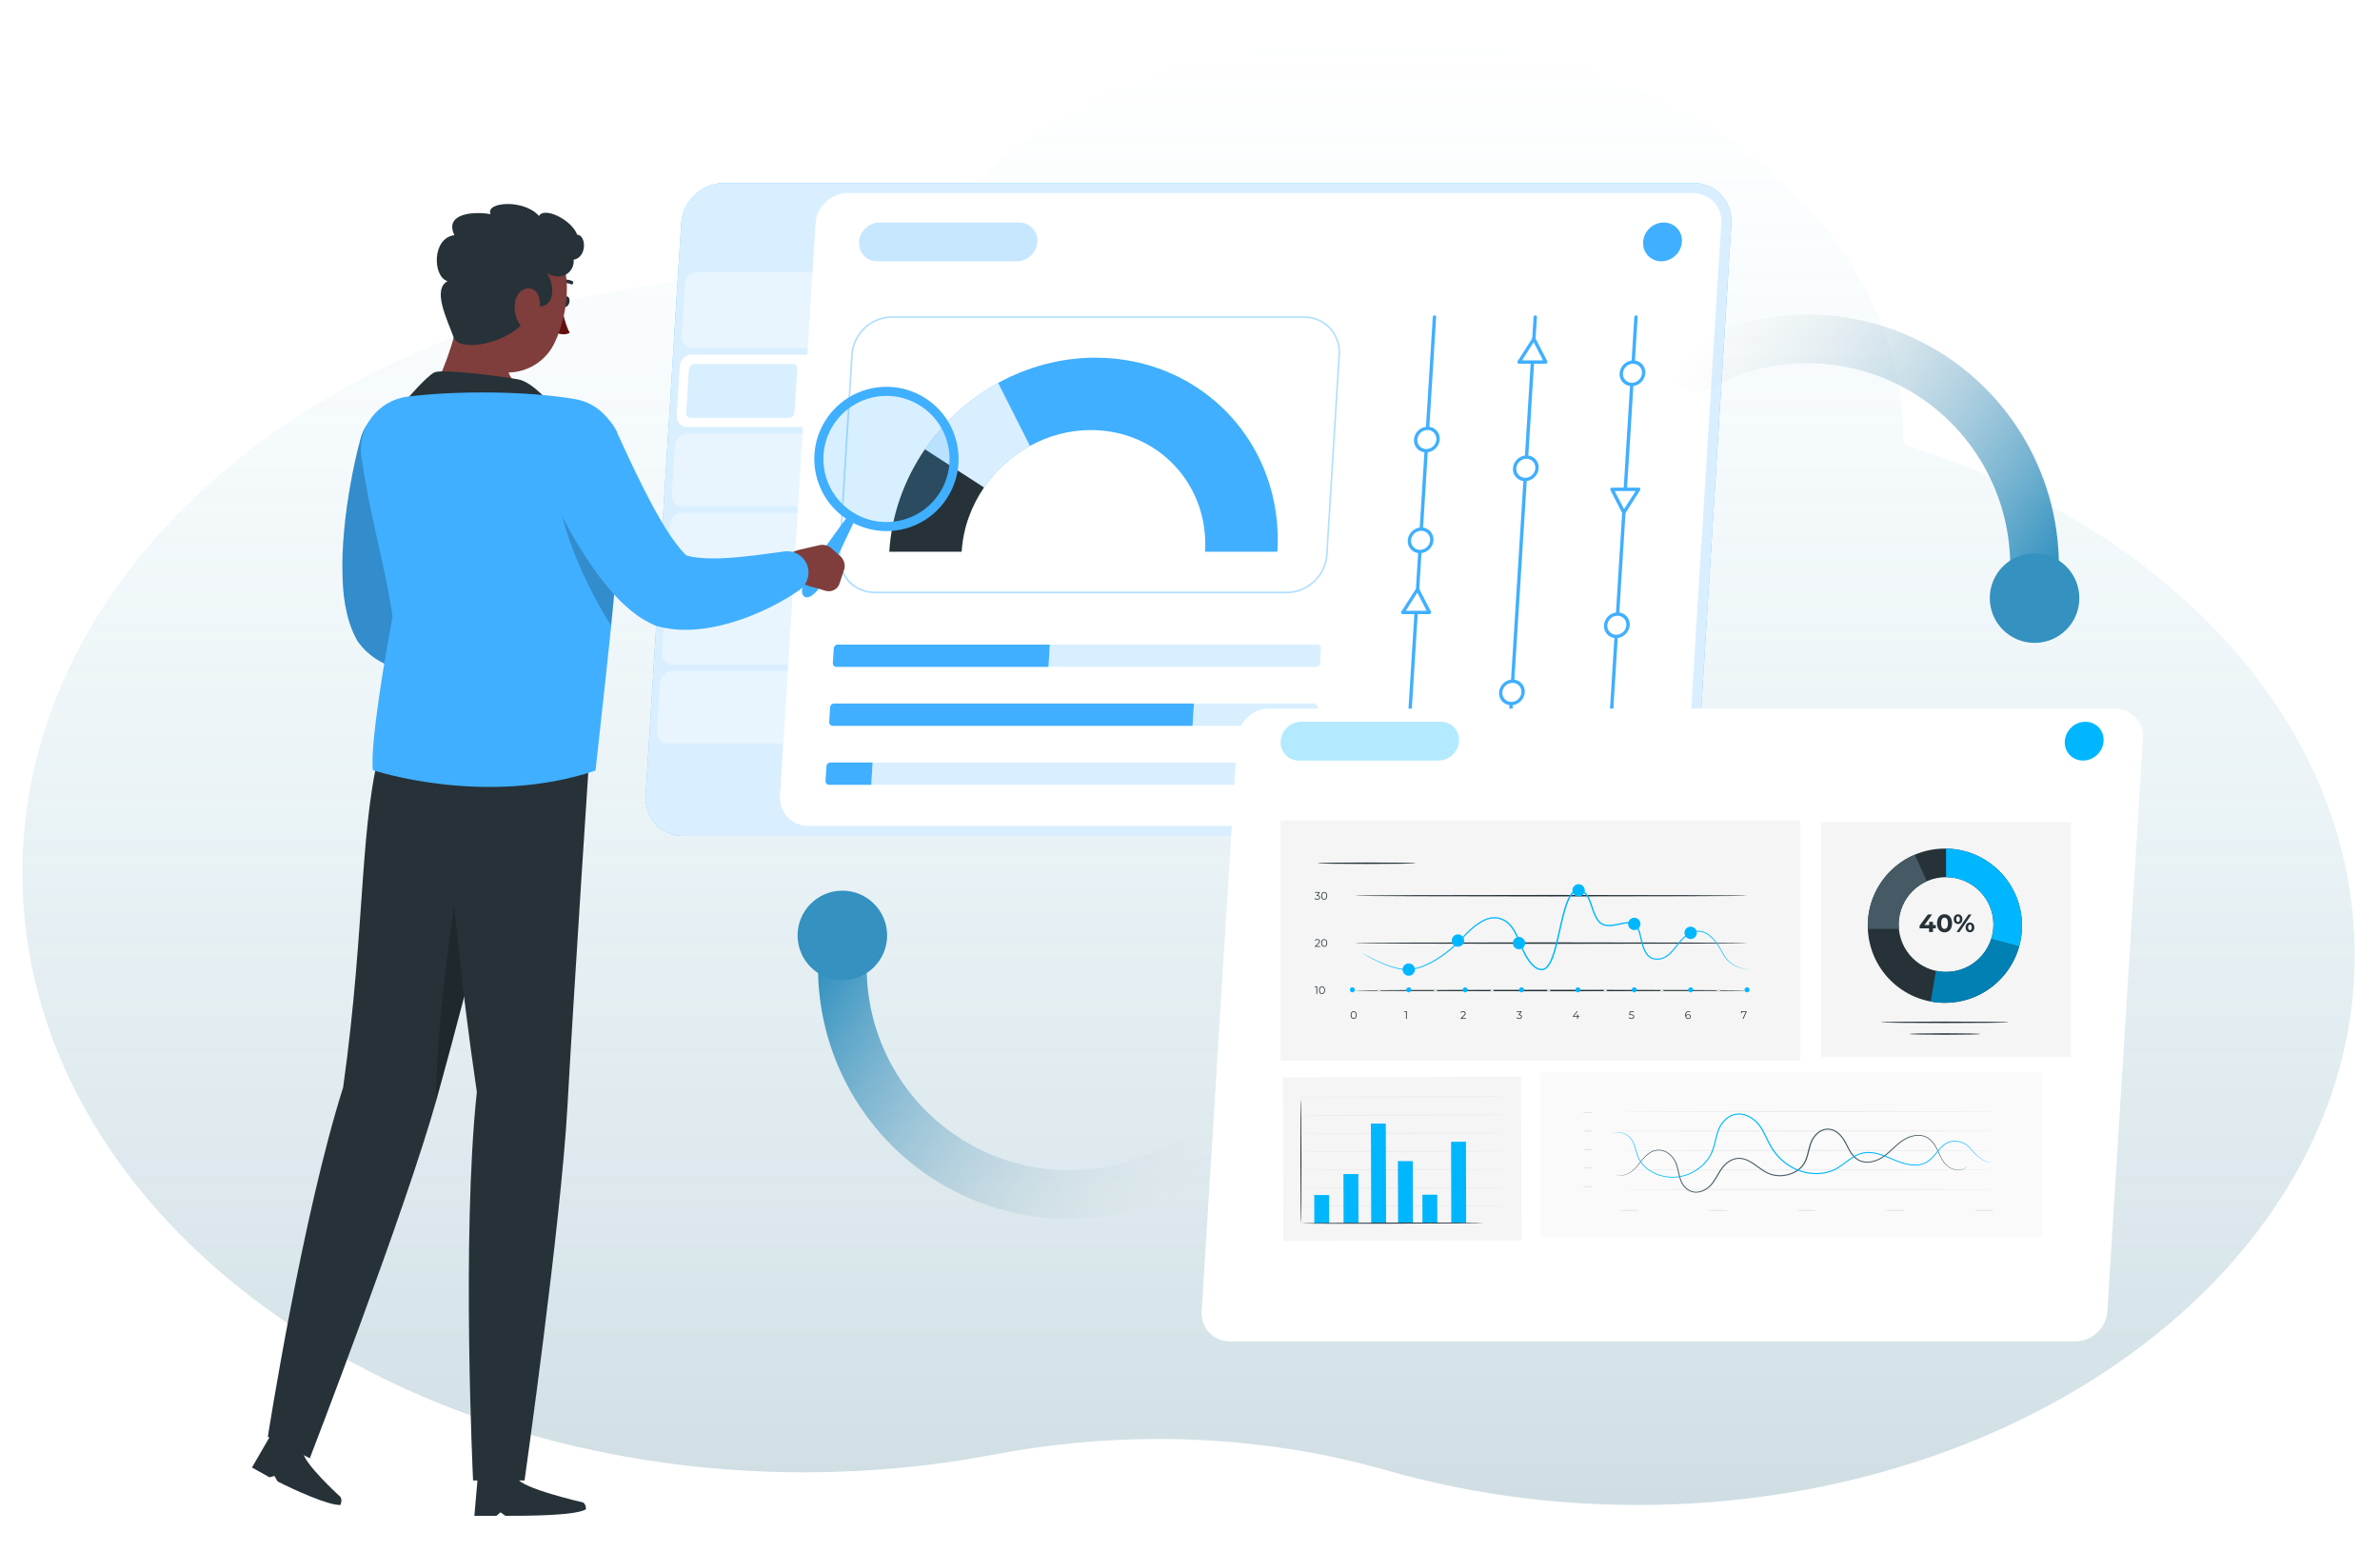<svg width="661" height="431" viewBox="0 0 661 431" fill="none" xmlns="http://www.w3.org/2000/svg">
<path opacity="0.26" d="M454.836 417.919C454.536 417.919 454.228 417.919 453.928 417.918C429.755 417.834 406.596 414.448 385.185 408.318C364.774 402.473 343.275 399.594 321.709 399.594C306.412 399.594 291.08 401.042 276.083 403.91C259.46 407.088 242.079 408.798 224.187 408.849C223.908 408.849 223.642 408.85 223.365 408.85C103.812 408.85 6.974 335.185 6.21 243.457C5.44 151.014 102.961 75.891 223.37 75.891C228.917 75.891 234.414 76.052 239.856 76.368C240.206 76.387 240.555 76.397 240.901 76.397C246.041 76.397 250.803 74.207 253.187 70.668C277.416 34.698 326.37 10.105 382.818 10.105C463.342 10.105 528.616 60.148 528.616 121.877C528.616 122.816 529.361 123.658 530.496 124.015C603.286 146.951 654.443 201.99 653.972 266.144C653.355 349.982 564.092 417.922 454.836 417.919Z" fill="url(#paint0_linear_5444_3559)"/>
<g clip-path="url(#clip0_5444_3559)">
<path d="M459.092 232.146H189.822C183.66 232.146 178.94 227.11 179.323 220.948L189.192 62.024C189.575 55.862 194.926 50.826 201.077 50.826H470.358C476.509 50.826 481.24 55.862 480.857 62.024L470.988 220.959C470.605 227.121 465.254 232.157 459.103 232.157L459.092 232.146Z" fill="#40AFFF"/>
<path opacity="0.8" d="M459.092 232.146H189.822C183.66 232.146 178.94 227.11 179.323 220.948L189.192 62.024C189.575 55.862 194.926 50.826 201.077 50.826H470.358C476.509 50.826 481.24 55.862 480.857 62.024L470.988 220.959C470.605 227.121 465.254 232.157 459.103 232.157L459.092 232.146Z" fill="white"/>
<path opacity="0.4" d="M224.351 96.621H192.29C190.532 96.621 189.203 95.201 189.316 93.444L190.228 78.765C190.341 77.007 191.85 75.588 193.596 75.588H225.658L224.351 96.621Z" fill="white"/>
<path d="M470.177 53.621H235.414C230.773 53.621 226.785 57.384 226.503 62.014L224.239 98.481H192.177C190.419 98.481 188.91 99.9 188.808 101.657L187.952 115.401C187.84 117.159 189.18 118.578 190.926 118.578H222.988L216.634 220.949C216.342 225.59 219.868 229.341 224.509 229.341H459.272C463.914 229.341 467.902 225.579 468.183 220.949L478.052 62.014C478.345 57.373 474.819 53.621 470.177 53.621Z" fill="white"/>
<path opacity="0.4" d="M221.625 140.556H189.563C187.806 140.556 186.477 139.136 186.589 137.379L187.445 123.635C187.558 121.877 189.068 120.458 190.814 120.458H222.876L221.625 140.556Z" fill="white"/>
<path opacity="0.4" d="M220.262 162.524H188.2C186.443 162.524 185.113 161.104 185.226 159.347L186.082 145.603C186.195 143.845 187.705 142.426 189.451 142.426H221.513L220.262 162.524Z" fill="white"/>
<path opacity="0.4" d="M218.899 184.481H186.837C185.08 184.481 183.75 183.061 183.863 181.304L184.719 167.56C184.832 165.802 186.341 164.383 188.088 164.383H220.149L218.899 184.481Z" fill="white"/>
<path opacity="0.4" d="M217.536 206.448H185.474C183.717 206.448 182.387 205.029 182.5 203.271L183.356 189.527C183.469 187.77 184.978 186.351 186.724 186.351H218.786L217.536 206.448Z" fill="white"/>
<path opacity="0.2" d="M191.873 116.031C191.501 116.031 191.163 115.885 190.915 115.637C190.667 115.378 190.555 115.028 190.577 114.657L191.332 102.591C191.388 101.769 192.121 101.07 192.943 101.07H220.127C220.499 101.07 220.837 101.217 221.084 101.465C221.332 101.724 221.445 102.073 221.422 102.445L220.668 114.521C220.611 115.344 219.879 116.042 219.057 116.042H191.873V116.031Z" fill="#40AFFF"/>
<path opacity="0.3" d="M282.392 72.558H243.627C240.664 72.558 238.388 70.136 238.569 67.173C238.749 64.21 241.329 61.788 244.292 61.788H283.056C286.019 61.788 288.295 64.21 288.115 67.173C287.934 70.136 285.355 72.558 282.392 72.558Z" fill="#40AFFF"/>
<path d="M467.124 67.173C466.944 70.147 464.376 72.558 461.401 72.558C458.427 72.558 456.163 70.147 456.343 67.173C456.523 64.199 459.092 61.788 462.066 61.788C465.04 61.788 467.305 64.199 467.124 67.173Z" fill="#40AFFF"/>
<path opacity="0.4" d="M357.375 164.755H242.962C237.07 164.755 232.575 159.956 232.936 154.076L236.383 98.491C236.744 92.599 241.836 87.811 247.727 87.811H362.141C368.032 87.811 372.527 92.599 372.167 98.491L368.72 154.076C368.359 159.967 363.267 164.755 357.375 164.755ZM247.716 88.262C242.083 88.262 237.217 92.847 236.867 98.48L233.42 154.064C233.071 159.697 237.374 164.282 243.007 164.282H357.42C363.053 164.282 367.92 159.697 368.269 154.064L371.716 98.48C372.066 92.847 367.762 88.262 362.129 88.262H247.716Z" fill="#40AFFF"/>
<path d="M256.886 124.762L273.3 135.374C276.579 130.586 280.972 126.609 286.064 123.815L277.243 106.331C269.132 110.781 262.125 117.135 256.886 124.762Z" fill="#40AFFF"/>
<path opacity="0.8" d="M256.886 124.762L273.3 135.374C276.579 130.586 280.972 126.609 286.064 123.815L277.243 106.331C269.132 110.781 262.125 117.135 256.886 124.762Z" fill="white"/>
<path d="M246.984 153.219H267.082C267.487 146.662 269.74 140.556 273.289 135.374L256.875 124.762C251.22 133.019 247.626 142.764 246.984 153.219Z" fill="#263238"/>
<path d="M304.224 99.324C294.57 99.324 285.343 101.882 277.232 106.331L286.053 123.816C291.145 121.022 296.924 119.422 302.974 119.422C321.641 119.422 335.824 134.552 334.675 153.219H354.773C356.62 123.455 333.988 99.324 304.224 99.324Z" fill="#40AFFF"/>
<path d="M291.179 185.189H232.26C231.696 185.189 231.268 184.727 231.302 184.164L231.561 180.018C231.595 179.455 232.079 178.993 232.654 178.993H291.573L291.19 185.189H291.179Z" fill="#40AFFF"/>
<path opacity="0.2" d="M291.179 185.189H365.531C366.095 185.189 366.579 184.727 366.613 184.164L366.872 180.018C366.906 179.455 366.478 178.993 365.914 178.993H291.562L291.179 185.189Z" fill="#40AFFF"/>
<path d="M331.194 201.559H231.246C230.683 201.559 230.255 201.097 230.288 200.534L230.547 196.388C230.581 195.825 231.066 195.363 231.64 195.363H331.588L331.205 201.559H331.194Z" fill="#40AFFF"/>
<path opacity="0.2" d="M331.194 201.559H364.506C365.07 201.559 365.554 201.097 365.599 200.534L365.858 196.388C365.892 195.825 365.464 195.363 364.901 195.363H331.588L331.205 201.559H331.194Z" fill="#40AFFF"/>
<path d="M241.971 217.928H230.232C229.669 217.928 229.241 217.467 229.274 216.903L229.534 212.758C229.567 212.194 230.052 211.732 230.615 211.732H242.354L241.971 217.928Z" fill="#40AFFF"/>
<path opacity="0.2" d="M241.971 217.928H363.492C364.056 217.928 364.54 217.467 364.574 216.903L364.833 212.758C364.867 212.194 364.439 211.732 363.875 211.732H242.354L241.971 217.928Z" fill="#40AFFF"/>
<path d="M390.305 218.391C390.045 218.391 389.854 218.176 389.865 217.929L397.931 88.025C397.943 87.766 398.168 87.564 398.427 87.564C398.686 87.564 398.878 87.778 398.866 88.025L390.8 217.929C390.789 218.188 390.564 218.391 390.305 218.391Z" fill="#40AFFF"/>
<path d="M399.396 122.059C399.294 123.771 397.807 125.168 396.095 125.168C394.383 125.168 393.076 123.771 393.177 122.059C393.279 120.346 394.766 118.949 396.478 118.949C398.19 118.949 399.497 120.346 399.396 122.059Z" fill="white"/>
<path d="M396.061 125.629C394.09 125.629 392.58 124.029 392.704 122.058C392.828 120.086 394.529 118.486 396.501 118.486C398.472 118.486 399.982 120.086 399.858 122.058C399.734 124.029 398.033 125.629 396.061 125.629ZM396.444 119.41C394.991 119.41 393.729 120.593 393.639 122.058C393.549 123.511 394.664 124.705 396.117 124.705C397.571 124.705 398.832 123.522 398.923 122.058C399.013 120.604 397.897 119.41 396.444 119.41Z" fill="#40AFFF"/>
<path d="M397.65 150.041C397.548 151.753 396.061 153.15 394.349 153.15C392.636 153.15 391.33 151.753 391.431 150.041C391.532 148.329 393.019 146.932 394.732 146.932C396.444 146.932 397.751 148.329 397.65 150.041Z" fill="white"/>
<path d="M394.326 153.614C392.355 153.614 390.845 152.014 390.969 150.043C391.093 148.071 392.794 146.472 394.766 146.472C396.737 146.472 398.247 148.071 398.123 150.043C397.999 152.014 396.298 153.614 394.326 153.614ZM394.709 147.395C393.256 147.395 391.994 148.578 391.904 150.043C391.814 151.507 392.929 152.69 394.383 152.69C395.836 152.69 397.098 151.507 397.188 150.043C397.278 148.59 396.163 147.395 394.709 147.395Z" fill="#40AFFF"/>
<path d="M393.695 163.64L389.583 170.084H397.019L393.695 163.64Z" fill="white"/>
<path d="M396.985 170.545H389.55C389.381 170.545 389.234 170.455 389.156 170.309C389.077 170.162 389.088 169.982 389.189 169.847L393.301 163.414C393.481 163.121 393.966 163.121 394.112 163.414L397.424 169.847C397.503 169.993 397.492 170.173 397.391 170.309C397.301 170.455 397.143 170.545 396.974 170.545H396.985ZM390.417 169.61H396.23L393.639 164.574L390.417 169.61Z" fill="#40AFFF"/>
<path d="M446.272 218.391C446.013 218.391 445.821 218.176 445.833 217.929L453.899 88.025C453.91 87.766 454.135 87.564 454.394 87.564C454.653 87.564 454.845 87.778 454.834 88.025L446.768 217.929C446.756 218.188 446.531 218.391 446.272 218.391Z" fill="#40AFFF"/>
<path d="M452.164 173.621C452.265 171.909 450.969 170.512 449.246 170.512C447.522 170.512 446.046 171.909 445.945 173.621C445.844 175.333 447.139 176.73 448.863 176.73C450.586 176.73 452.062 175.333 452.164 173.621Z" fill="white"/>
<path d="M448.829 177.192C446.858 177.192 445.348 175.592 445.472 173.621C445.596 171.65 447.297 170.05 449.268 170.05C451.24 170.05 452.75 171.65 452.626 173.621C452.502 175.592 450.801 177.192 448.829 177.192ZM449.212 170.974C447.759 170.974 446.497 172.156 446.407 173.621C446.317 175.074 447.432 176.268 448.885 176.268C450.339 176.268 451.6 175.086 451.691 173.621C451.781 172.156 450.665 170.974 449.212 170.974Z" fill="#40AFFF"/>
<path d="M456.501 103.65C456.602 101.938 455.307 100.541 453.583 100.541C451.86 100.541 450.384 101.938 450.282 103.65C450.181 105.363 451.477 106.76 453.2 106.76C454.924 106.76 456.4 105.363 456.501 103.65Z" fill="white"/>
<path d="M453.166 107.221C451.195 107.221 449.685 105.622 449.809 103.65C449.933 101.679 451.634 100.079 453.606 100.079C455.577 100.079 457.087 101.679 456.963 103.65C456.839 105.622 455.138 107.221 453.166 107.221ZM453.549 101.003C452.096 101.003 450.834 102.186 450.744 103.65C450.654 105.104 451.769 106.298 453.223 106.298C454.676 106.298 455.938 105.115 456.028 103.65C456.118 102.197 455.003 101.003 453.549 101.003Z" fill="#40AFFF"/>
<path d="M450.992 142.314L447.68 135.87H455.104L450.992 142.314Z" fill="white"/>
<path d="M450.97 142.776C450.801 142.776 450.654 142.686 450.575 142.539L447.263 136.107C447.184 135.96 447.196 135.78 447.297 135.645C447.387 135.498 447.545 135.408 447.714 135.408H455.149C455.318 135.408 455.465 135.498 455.543 135.645C455.622 135.791 455.611 135.971 455.51 136.107L451.398 142.539C451.308 142.686 451.15 142.776 450.981 142.776H450.97ZM448.457 136.343L451.048 141.379L454.27 136.343H448.457Z" fill="#40AFFF"/>
<path d="M418.288 218.391C418.029 218.391 417.838 218.176 417.849 217.929L425.915 88.025C425.926 87.766 426.152 87.564 426.411 87.564C426.67 87.564 426.861 87.778 426.85 88.025L418.784 217.929C418.773 218.188 418.547 218.391 418.288 218.391Z" fill="#40AFFF"/>
<path d="M426.884 130.035C426.782 131.747 425.295 133.144 423.583 133.144C421.871 133.144 420.564 131.747 420.665 130.035C420.767 128.323 422.254 126.926 423.966 126.926C425.678 126.926 426.985 128.323 426.884 130.035Z" fill="white"/>
<path d="M423.549 133.605C421.578 133.605 420.068 132.006 420.192 130.034C420.316 128.063 422.017 126.463 423.989 126.463C425.96 126.463 427.47 128.063 427.346 130.034C427.222 132.006 425.521 133.605 423.549 133.605ZM423.932 127.387C422.479 127.387 421.217 128.57 421.127 130.034C421.037 131.487 422.152 132.681 423.606 132.681C425.059 132.681 426.321 131.499 426.411 130.034C426.501 128.57 425.385 127.387 423.932 127.387Z" fill="#40AFFF"/>
<path d="M423.02 192.255C422.918 193.967 421.431 195.364 419.719 195.364C418.006 195.364 416.7 193.967 416.801 192.255C416.902 190.542 418.389 189.146 420.102 189.146C421.814 189.146 423.121 190.542 423.02 192.255Z" fill="white"/>
<path d="M419.685 195.837C417.714 195.837 416.204 194.237 416.328 192.266C416.452 190.294 418.153 188.694 420.124 188.694C422.096 188.694 423.605 190.294 423.482 192.266C423.358 194.237 421.657 195.837 419.685 195.837ZM420.068 189.618C418.615 189.618 417.353 190.801 417.263 192.266C417.173 193.73 418.288 194.913 419.741 194.913C421.195 194.913 422.456 193.73 422.546 192.266C422.637 190.812 421.521 189.618 420.068 189.618Z" fill="#40AFFF"/>
<path d="M426.005 94.098L421.882 100.542H429.317L426.005 94.098Z" fill="white"/>
<path d="M429.295 101.003H421.859C421.69 101.003 421.544 100.913 421.465 100.767C421.386 100.62 421.397 100.44 421.499 100.305L425.611 93.872C425.791 93.579 426.275 93.579 426.422 93.872L429.734 100.305C429.813 100.451 429.802 100.631 429.7 100.767C429.61 100.913 429.452 101.003 429.283 101.003H429.295ZM422.727 100.068H428.54L425.949 95.032L422.727 100.068Z" fill="#40AFFF"/>
<path d="M123.051 127.545L121.914 133.031L120.787 138.653C120.044 142.393 119.413 146.144 118.838 149.817C118.557 151.653 118.331 153.467 118.128 155.258C117.914 157.049 117.768 158.784 117.678 160.463C117.576 162.13 117.61 163.73 117.667 165.059C117.712 166.377 117.948 167.504 117.903 167.628L117.148 166.332C116.81 165.994 116.191 165.679 116.089 165.825C115.965 165.938 116.382 166.231 117.103 166.422C117.813 166.614 118.827 166.749 119.931 166.805C121.046 166.862 122.274 166.805 123.558 166.715C126.138 166.546 128.898 166.107 131.703 165.589C133.112 165.318 134.531 165.048 135.962 164.732L140.175 163.82L140.738 163.696C143.927 163.009 147.07 165.025 147.768 168.225C148.275 170.568 147.318 172.877 145.515 174.229L143.42 175.784L141.336 177.192C139.927 178.093 138.497 178.972 137.01 179.783C134.035 181.417 130.915 182.859 127.468 184.042C125.744 184.627 123.93 185.112 121.981 185.517C120.021 185.9 117.937 186.182 115.571 186.137C113.217 186.081 110.558 185.776 107.618 184.627C104.7 183.523 101.579 181.214 99.506 178.307C99.281 177.992 99.09 177.677 98.921 177.35L98.752 177.012C96.972 173.486 96.375 170.613 95.868 167.954C95.394 165.296 95.237 162.851 95.147 160.497C95.068 158.142 95.068 155.855 95.147 153.625C95.248 151.394 95.406 149.197 95.609 147.034C95.992 142.708 96.634 138.484 97.366 134.315C97.749 132.231 98.143 130.158 98.605 128.086C98.842 127.049 99.067 126.024 99.315 124.987L100.137 121.799C101.771 115.491 108.203 111.705 114.512 113.339C120.629 114.916 124.37 121.011 123.108 127.128L123.018 127.556L123.051 127.545Z" fill="#40AFFF"/>
<path opacity="0.2" d="M123.051 127.545L121.914 133.031L120.787 138.653C120.044 142.393 119.413 146.144 118.838 149.817C118.557 151.653 118.331 153.467 118.128 155.258C117.914 157.049 117.768 158.784 117.678 160.463C117.576 162.13 117.61 163.73 117.667 165.059C117.712 166.377 117.948 167.504 117.903 167.628L117.148 166.332C116.81 165.994 116.191 165.679 116.089 165.825C115.965 165.938 116.382 166.231 117.103 166.422C117.813 166.614 118.827 166.749 119.931 166.805C121.046 166.862 122.274 166.805 123.558 166.715C126.138 166.546 128.898 166.107 131.703 165.589C133.112 165.318 134.531 165.048 135.962 164.732L140.175 163.82L140.738 163.696C143.927 163.009 147.07 165.025 147.768 168.225C148.275 170.568 147.318 172.877 145.515 174.229L143.42 175.784L141.336 177.192C139.927 178.093 138.497 178.972 137.01 179.783C134.035 181.417 130.915 182.859 127.468 184.042C125.744 184.627 123.93 185.112 121.981 185.517C120.021 185.9 117.937 186.182 115.571 186.137C113.217 186.081 110.558 185.776 107.618 184.627C104.7 183.523 101.579 181.214 99.506 178.307C99.281 177.992 99.09 177.677 98.921 177.35L98.752 177.012C96.972 173.486 96.375 170.613 95.868 167.954C95.394 165.296 95.237 162.851 95.147 160.497C95.068 158.142 95.068 155.855 95.147 153.625C95.248 151.394 95.406 149.197 95.609 147.034C95.992 142.708 96.634 138.484 97.366 134.315C97.749 132.231 98.143 130.158 98.605 128.086C98.842 127.049 99.067 126.024 99.315 124.987L100.137 121.799C101.771 115.491 108.203 111.705 114.512 113.339C120.629 114.916 124.37 121.011 123.108 127.128L123.018 127.556L123.051 127.545Z" fill="black"/>
<path d="M94.55 415.673C94.55 415.673 83.881 405.996 84.118 402.943L75.252 398.403L69.979 407.506L74.88 410.243L76.209 409.838L77.099 411.381C81.515 413.646 91.159 418.039 94.527 417.915C95.18 416.451 94.538 415.662 94.538 415.662L94.55 415.673Z" fill="#263238"/>
<path d="M95.304 301.948C101.748 255.793 99.642 227.742 106.412 204.996L148.32 201.628C148.32 201.628 129.743 274.843 121.226 305.339C112.676 335.947 86.044 404.949 86.044 404.949L74.384 398.978C74.384 398.978 83.96 337.66 95.304 301.959V301.948Z" fill="#263238"/>
<path opacity="0.2" d="M129.484 235.751C126.634 242.341 121.069 284.677 121.091 305.812C121.136 305.654 121.181 305.485 121.227 305.327C124.212 294.614 128.459 278.616 132.695 262.372L129.484 235.751Z" fill="black"/>
<path d="M161.873 417.193C161.873 417.193 144.49 413.251 143.69 410.423H132.661L131.749 420.922H137.877L139.004 419.954L140.367 420.922C145.335 420.922 159.665 420.967 162.74 419.12C162.763 417.531 161.861 417.182 161.861 417.182L161.873 417.193Z" fill="#263238"/>
<path d="M132.436 303.243C123.232 240.696 123.232 201.988 123.232 201.988L164.238 201.323C164.238 201.323 159.315 275.901 157.603 307.141C155.823 339.619 145.684 411.099 145.684 411.099H131.388C131.388 411.099 128.121 343.393 132.436 303.243Z" fill="#263238"/>
<path d="M127.986 84.578C126.037 96.835 122.5 103.425 120.122 109.52C124.257 113.362 133.112 118.138 142.057 118.014C151.001 117.89 149.357 111.841 146.957 108.72C140.558 105.487 140.299 102.22 141.865 99.347L127.975 84.578H127.986Z" fill="#7F3E3B"/>
<path d="M112.665 111.255C112.665 111.255 118.365 104.552 120.618 103.425C122.86 102.299 139.916 104.608 143.938 105.352C147.96 106.095 152.86 112.089 152.86 112.089L112.665 111.244V111.255Z" fill="#263238"/>
<path d="M156.217 83.553C156.037 84.364 156.319 85.108 156.848 85.22C157.378 85.333 157.952 84.77 158.133 83.97C158.313 83.159 158.031 82.415 157.502 82.302C156.972 82.19 156.398 82.753 156.217 83.553Z" fill="#263238"/>
<path d="M155.913 84.668C155.913 84.668 156.713 89.726 158.234 92.407C156.499 93.433 154.201 92.295 154.201 92.295L155.913 84.668Z" fill="#630F0F"/>
<path d="M159.011 78.901C158.876 78.991 158.707 79.002 158.549 78.935C156.589 78.079 155.113 79.014 155.046 79.059C154.82 79.205 154.516 79.138 154.381 78.912C154.235 78.687 154.302 78.383 154.516 78.236C154.595 78.18 156.476 76.963 158.932 78.034C159.18 78.146 159.293 78.428 159.18 78.676C159.135 78.766 159.079 78.845 159 78.89L159.011 78.901Z" fill="#263238"/>
<path d="M129.405 75.329C127.783 85.377 126.33 91.179 130.216 97.353C136.052 106.636 149.357 104.743 153.953 95.347C158.087 86.898 160.036 71.881 151.193 65.843C142.473 59.883 131.028 65.28 129.417 75.329H129.405Z" fill="#7F3E3B"/>
<path d="M147.667 84.95C155.801 86.707 153.435 76.658 151.497 75.656C156.375 78.585 159.631 75.194 159.327 72.118C163.067 71.487 162.875 65.291 160.307 65.167C158.685 60.909 151.103 57.349 149.695 59.974C145.594 55.22 134.655 56.031 136.244 59.478C132.075 58.667 123.232 59.039 126.195 65.302C119.875 66.114 120.168 76.94 124.302 78.066C119.987 80.455 124.167 88.611 126.014 93.725C127.839 98.739 146.439 94.289 147.656 84.961L147.667 84.95Z" fill="#263238"/>
<path d="M143.037 83.924C142.665 86.324 143.318 88.588 144.377 90.075C145.966 92.306 148.422 90.92 149.368 88.205C150.224 85.76 150.427 81.671 148.162 80.443C145.932 79.238 143.453 81.187 143.037 83.935V83.924Z" fill="#7F3E3B"/>
<path d="M113.239 110.129C127.096 108.416 146.743 108.574 159.8 110.85C166.447 112.01 171.426 117.553 171.967 124.278C173.589 144.185 169.184 178.973 165.388 213.986C134.689 224.283 103.528 213.851 103.528 213.851C102.841 206.787 106.649 183.637 109.026 171.278C107.28 158.514 102.864 143.903 100.363 126.96C99.146 118.736 105.004 111.143 113.262 110.129H113.239Z" fill="#40AFFF"/>
<path opacity="0.2" d="M154.933 137.999C157.028 149.986 163.664 164.27 169.736 173.722C170.57 165.442 171.268 157.556 171.719 150.278L154.944 137.999H154.933Z" fill="black"/>
<path d="M256.436 110.231C246.928 104.575 234.626 107.696 228.97 117.215C223.518 126.385 226.244 138.113 234.952 144.016C232.947 146.72 227.089 154.673 225.275 157.726C223.067 161.433 221.896 164.767 223.45 165.691C225.005 166.615 227.371 163.99 229.579 160.284C231.393 157.231 235.583 148.286 237.003 145.233C246.353 150.077 257.957 146.866 263.409 137.696C269.065 128.188 265.944 115.897 256.436 110.231ZM261.246 136.401C256.301 144.715 245.553 147.441 237.251 142.506C228.937 137.561 226.199 126.814 231.145 118.5C236.09 110.186 246.838 107.459 255.152 112.405C263.466 117.35 266.192 128.087 261.258 136.401H261.246Z" fill="#40AFFF"/>
<path opacity="0.2" d="M262.058 136.883C256.842 145.648 245.508 148.52 236.755 143.316C227.99 138.1 225.095 126.778 230.311 118.002C235.527 109.237 246.86 106.353 255.625 111.569C264.389 116.774 267.273 128.107 262.058 136.872V136.883Z" fill="#40AFFF"/>
<path d="M233.33 154.413L230.897 152.25C229.984 151.439 228.722 151.113 227.528 151.394L221.941 152.679C219.71 153.186 217.862 154.751 216.984 156.869L216.443 158.176C220.239 162.04 227.202 163.415 227.202 163.415L229.139 164.023C230.863 164.564 232.62 163.708 233.172 162.04L234.434 158.21C234.873 156.892 234.434 155.371 233.33 154.391V154.413Z" fill="#7F3E3B"/>
<path d="M171.415 120.199L173.69 125.145L176.067 130.192C177.656 133.549 179.334 136.827 181.013 140.015C181.858 141.604 182.736 143.158 183.626 144.645C184.494 146.155 185.384 147.586 186.296 148.915C187.186 150.244 188.133 151.45 188.944 152.43C189.732 153.41 190.555 154.097 190.566 154.21L189.18 153.647C190.082 154.142 191.929 154.705 194.092 154.886C196.255 155.077 198.722 155.134 201.268 154.976C203.826 154.863 206.484 154.593 209.177 154.277C210.529 154.108 211.892 153.951 213.255 153.748L217.277 153.207L217.84 153.128C221.084 152.689 224.07 154.965 224.498 158.209C224.813 160.53 223.721 162.727 221.896 163.943L219.845 165.295L217.829 166.512C216.466 167.289 215.091 168.044 213.672 168.731C212.252 169.407 210.822 170.083 209.334 170.691C207.859 171.288 206.338 171.852 204.783 172.37C201.663 173.35 198.384 174.229 194.768 174.623C191.163 175.017 187.153 175.13 182.534 173.879C182.241 173.801 181.959 173.699 181.689 173.575L181.148 173.316C177.633 171.649 175.414 169.768 173.42 167.976C171.448 166.174 169.871 164.349 168.384 162.546C165.433 158.941 163.01 155.336 160.791 151.686C158.549 148.059 156.578 144.364 154.719 140.646C153.806 138.776 152.894 136.917 152.06 135.013C151.643 134.067 151.215 133.121 150.821 132.152L149.616 129.144C147.194 123.094 150.123 116.234 156.172 113.8C162.03 111.446 168.654 114.127 171.268 119.793L171.46 120.21L171.415 120.199Z" fill="#40AFFF"/>
<g filter="url(#filter0_d_5444_3559)">
<path d="M587.285 192.257H352.522C347.88 192.257 343.892 196.02 343.611 200.65L341.346 237.116L340.096 257.214L333.742 359.584C333.449 364.226 336.975 367.977 341.617 367.977H576.38C581.021 367.977 585.009 364.214 585.291 359.584L595.159 200.65C595.452 196.008 591.926 192.257 587.285 192.257Z" fill="white"/>
</g>
<g clip-path="url(#clip1_5444_3559)">
<path d="M422.439 298.975L356.271 299.161L356.397 344.596L411.258 344.436L418.696 344.416L422.572 344.403L422.439 298.975Z" fill="#F5F5F5"/>
<path d="M361.363 339.724C361.283 339.724 361.196 332.019 361.17 322.514C361.143 313.008 361.183 305.297 361.263 305.297C361.343 305.297 361.429 313.001 361.456 322.514C361.482 332.019 361.442 339.724 361.363 339.724Z" fill="#263238"/>
<path d="M418.769 334.818C418.769 334.898 405.867 334.998 389.946 335.044C374.026 335.091 361.123 335.064 361.123 334.984C361.123 334.904 374.026 334.805 389.946 334.758C405.86 334.712 418.769 334.738 418.769 334.818Z" fill="#EBEBEB"/>
<path d="M418.756 329.766C418.756 329.846 405.853 329.946 389.933 329.992C374.012 330.039 361.11 330.012 361.11 329.932C361.11 329.853 374.012 329.753 389.933 329.706C405.847 329.66 418.756 329.687 418.756 329.766Z" fill="#EBEBEB"/>
<path d="M418.743 324.714C418.743 324.793 405.84 324.893 389.92 324.94C373.999 324.986 361.097 324.96 361.097 324.88C361.097 324.8 373.999 324.7 389.92 324.654C405.834 324.607 418.743 324.634 418.743 324.714Z" fill="#EBEBEB"/>
<path d="M418.729 319.669C418.729 319.748 405.827 319.848 389.906 319.895C373.986 319.941 361.083 319.915 361.083 319.835C361.083 319.755 373.986 319.655 389.906 319.609C405.82 319.562 418.729 319.589 418.729 319.669Z" fill="#EBEBEB"/>
<path d="M418.716 314.617C418.716 314.697 405.814 314.796 389.893 314.843C373.973 314.889 361.07 314.863 361.07 314.783C361.07 314.703 373.973 314.604 389.893 314.557C405.807 314.511 418.716 314.537 418.716 314.617Z" fill="#EBEBEB"/>
<path d="M418.703 309.564C418.703 309.644 405.8 309.744 389.88 309.79C373.959 309.837 361.057 309.81 361.057 309.73C361.057 309.651 373.959 309.551 389.88 309.504C405.794 309.458 418.703 309.484 418.703 309.564Z" fill="#EBEBEB"/>
<path d="M418.683 304.513C418.683 304.593 405.78 304.693 389.86 304.739C373.939 304.786 361.037 304.759 361.037 304.68C361.037 304.6 373.939 304.5 389.86 304.454C405.774 304.407 418.683 304.434 418.683 304.513Z" fill="#EBEBEB"/>
<path d="M369.138 331.834L365.003 331.846L365.025 339.716L369.16 339.705L369.138 331.834Z" fill="#00B7FF"/>
<path d="M399.17 331.752L395.036 331.764L395.058 339.634L399.192 339.623L399.17 331.752Z" fill="#00B7FF"/>
<path d="M377.249 326.019L373.114 326.031L373.155 339.692L377.289 339.679L377.249 326.019Z" fill="#00B7FF"/>
<path d="M392.371 322.424L388.236 322.436L388.284 339.646L392.419 339.634L392.371 322.424Z" fill="#00B7FF"/>
<path d="M384.878 311.984L380.743 311.996L380.825 339.669L384.96 339.657L384.878 311.984Z" fill="#00B7FF"/>
<path d="M407.14 317.037L403.005 317.049L403.068 339.603L407.203 339.592L407.14 317.037Z" fill="#00B7FF"/>
<path d="M412.129 339.577C412.129 339.657 400.788 339.757 386.795 339.797C372.803 339.837 361.462 339.803 361.456 339.724C361.456 339.644 372.796 339.544 386.789 339.504C400.781 339.464 412.122 339.498 412.122 339.577H412.129Z" fill="#263238"/>
<path d="M355.666 227.815V294.535H462.775H472.174H499.994V227.815H355.666Z" fill="#F5F5F5"/>
<path d="M365.823 273.901V276.009H365.604V274.094H365.105V273.901H365.816H365.823Z" fill="#263238"/>
<path d="M366.322 274.959C366.322 274.288 366.674 273.889 367.159 273.889C367.644 273.889 368.003 274.288 368.003 274.959C368.003 275.63 367.651 276.029 367.159 276.029C366.667 276.029 366.322 275.63 366.322 274.959ZM367.784 274.959C367.784 274.394 367.531 274.088 367.166 274.088C366.8 274.088 366.548 274.401 366.548 274.959C366.548 275.517 366.8 275.83 367.166 275.83C367.531 275.83 367.784 275.517 367.784 274.959Z" fill="#263238"/>
<path d="M366.674 262.721V262.913H365.198V262.761L366.076 261.903C366.315 261.67 366.361 261.524 366.361 261.385C366.361 261.139 366.189 260.992 365.869 260.992C365.624 260.992 365.431 261.066 365.298 261.225L365.145 261.092C365.304 260.899 365.57 260.793 365.889 260.793C366.315 260.793 366.587 261.012 366.587 261.365C366.587 261.564 366.528 261.744 366.242 262.023L365.524 262.727H366.68L366.674 262.721Z" fill="#263238"/>
<path d="M366.933 261.857C366.933 261.186 367.285 260.787 367.77 260.787C368.256 260.787 368.615 261.186 368.615 261.857C368.615 262.529 368.262 262.928 367.77 262.928C367.279 262.928 366.933 262.529 366.933 261.857ZM368.395 261.857C368.395 261.292 368.143 260.987 367.777 260.987C367.411 260.987 367.159 261.299 367.159 261.857C367.159 262.416 367.411 262.728 367.777 262.728C368.143 262.728 368.395 262.416 368.395 261.857Z" fill="#263238"/>
<path d="M366.627 249.207C366.627 249.56 366.368 249.832 365.863 249.832C365.557 249.832 365.265 249.726 365.105 249.56L365.211 249.387C365.344 249.526 365.59 249.633 365.863 249.633C366.215 249.633 366.401 249.473 366.401 249.207C366.401 248.941 366.222 248.789 365.83 248.789H365.677V248.629L366.262 247.898H365.185V247.705H366.541V247.858L365.943 248.609C366.395 248.636 366.621 248.868 366.621 249.207H366.627Z" fill="#263238"/>
<path d="M366.933 248.762C366.933 248.09 367.285 247.691 367.77 247.691C368.256 247.691 368.615 248.09 368.615 248.762C368.615 249.433 368.262 249.832 367.77 249.832C367.279 249.832 366.933 249.433 366.933 248.762ZM368.395 248.762C368.395 248.197 368.143 247.891 367.777 247.891C367.411 247.891 367.159 248.203 367.159 248.762C367.159 249.32 367.411 249.632 367.777 249.632C368.143 249.632 368.395 249.32 368.395 248.762Z" fill="#263238"/>
<path d="M375.116 281.865C375.116 281.194 375.468 280.795 375.954 280.795C376.439 280.795 376.798 281.194 376.798 281.865C376.798 282.537 376.446 282.935 375.954 282.935C375.462 282.935 375.116 282.537 375.116 281.865ZM376.579 281.865C376.579 281.3 376.326 280.994 375.96 280.994C375.595 280.994 375.342 281.307 375.342 281.865C375.342 282.424 375.595 282.736 375.96 282.736C376.326 282.736 376.579 282.424 376.579 281.865Z" fill="#263238"/>
<path d="M390.711 280.814V282.922H390.491V281.007H389.993V280.814H390.704H390.711Z" fill="#263238"/>
<path d="M407.143 282.73V282.922H405.667V282.769L406.545 281.912C406.784 281.679 406.831 281.533 406.831 281.393C406.831 281.147 406.658 281.001 406.339 281.001C406.093 281.001 405.9 281.074 405.767 281.234L405.614 281.101C405.774 280.908 406.04 280.802 406.359 280.802C406.784 280.802 407.057 281.021 407.057 281.373C407.057 281.573 406.997 281.759 406.711 282.032L405.993 282.736H407.15L407.143 282.73Z" fill="#263238"/>
<path d="M422.678 282.317C422.678 282.669 422.419 282.942 421.914 282.942C421.608 282.942 421.315 282.835 421.156 282.669L421.262 282.496C421.395 282.636 421.641 282.742 421.914 282.742C422.266 282.742 422.452 282.583 422.452 282.317C422.452 282.051 422.273 281.898 421.88 281.898H421.727V281.738L422.312 281.007H421.236V280.814H422.592V280.967L421.993 281.718C422.445 281.745 422.671 281.978 422.671 282.317H422.678Z" fill="#263238"/>
<path d="M438.658 282.37H438.239V282.922H438.02V282.37H436.83V282.21L437.947 280.814H438.186L437.109 282.177H438.027V281.692H438.239V282.177H438.658V282.37Z" fill="#263238"/>
<path d="M453.874 282.303C453.874 282.662 453.621 282.942 453.11 282.942C452.804 282.942 452.518 282.835 452.352 282.669L452.458 282.496C452.591 282.636 452.837 282.742 453.103 282.742C453.462 282.742 453.648 282.569 453.648 282.31C453.648 282.038 453.482 281.871 452.943 281.871H452.491L452.598 280.814H453.748V281.007H452.784L452.711 281.679H452.983C453.615 281.679 453.861 281.931 453.861 282.303H453.874Z" fill="#263238"/>
<path d="M469.608 282.291C469.608 282.683 469.296 282.935 468.891 282.935C468.332 282.935 468.026 282.55 468.026 281.885C468.026 281.167 468.419 280.795 468.99 280.795C469.183 280.795 469.356 280.828 469.489 280.908L469.402 281.081C469.296 281.008 469.15 280.981 468.99 280.981C468.538 280.981 468.246 281.274 468.246 281.845C468.246 281.892 468.246 281.952 468.252 282.018C468.359 281.785 468.605 281.659 468.897 281.659C469.316 281.659 469.608 281.905 469.608 282.291ZM469.396 282.291C469.396 282.011 469.19 281.839 468.864 281.839C468.538 281.839 468.325 282.038 468.325 282.297C468.325 282.53 468.518 282.749 468.884 282.749C469.19 282.749 469.396 282.57 469.396 282.291Z" fill="#263238"/>
<path d="M485.097 280.814V280.967L484.213 282.922H483.98L484.844 281.007H483.761V281.399H483.548V280.814H485.097Z" fill="#263238"/>
<path d="M485.21 275.058C485.21 275.171 460.827 275.264 430.755 275.264C400.682 275.264 376.299 275.171 376.299 275.058C376.299 274.945 400.675 274.852 430.755 274.852C460.834 274.852 485.21 274.945 485.21 275.058Z" fill="#263238"/>
<path d="M485.21 261.891C485.21 262.004 460.827 262.097 430.755 262.097C400.682 262.097 376.299 262.004 376.299 261.891C376.299 261.778 400.675 261.685 430.755 261.685C460.834 261.685 485.21 261.778 485.21 261.891Z" fill="#263238"/>
<path d="M485.21 248.728C485.21 248.841 460.827 248.934 430.755 248.934C400.682 248.934 376.299 248.841 376.299 248.728C376.299 248.615 400.675 248.521 430.755 248.521C460.834 248.521 485.21 248.615 485.21 248.728Z" fill="#263238"/>
<path d="M376.293 274.865C376.293 275.251 375.98 275.563 375.595 275.563C375.209 275.563 374.897 275.251 374.897 274.865C374.897 274.479 375.209 274.167 375.595 274.167C375.98 274.167 376.293 274.479 376.293 274.865Z" fill="#00B7FF"/>
<path d="M391.954 274.865C391.954 275.251 391.641 275.563 391.256 275.563C390.87 275.563 390.558 275.251 390.558 274.865C390.558 274.479 390.87 274.167 391.256 274.167C391.641 274.167 391.954 274.479 391.954 274.865Z" fill="#00B7FF"/>
<path d="M407.615 274.865C407.615 275.251 407.303 275.563 406.917 275.563C406.532 275.563 406.219 275.251 406.219 274.865C406.219 274.479 406.532 274.167 406.917 274.167C407.303 274.167 407.615 274.479 407.615 274.865Z" fill="#00B7FF"/>
<path d="M423.27 274.865C423.27 275.251 422.957 275.563 422.572 275.563C422.186 275.563 421.874 275.251 421.874 274.865C421.874 274.479 422.186 274.167 422.572 274.167C422.957 274.167 423.27 274.479 423.27 274.865Z" fill="#00B7FF"/>
<path d="M438.931 274.865C438.931 275.251 438.618 275.563 438.233 275.563C437.847 275.563 437.535 275.251 437.535 274.865C437.535 274.479 437.847 274.167 438.233 274.167C438.618 274.167 438.931 274.479 438.931 274.865Z" fill="#00B7FF"/>
<path d="M470.247 274.865C470.247 275.251 469.934 275.563 469.549 275.563C469.163 275.563 468.851 275.251 468.851 274.865C468.851 274.479 469.163 274.167 469.549 274.167C469.934 274.167 470.247 274.479 470.247 274.865Z" fill="#00B7FF"/>
<path d="M454.586 274.865C454.586 275.251 454.273 275.563 453.888 275.563C453.502 275.563 453.19 275.251 453.19 274.865C453.19 274.479 453.502 274.167 453.888 274.167C454.273 274.167 454.586 274.479 454.586 274.865Z" fill="#00B7FF"/>
<path d="M485.908 274.865C485.908 275.251 485.595 275.563 485.21 275.563C484.824 275.563 484.512 275.251 484.512 274.865C484.512 274.479 484.824 274.167 485.21 274.167C485.595 274.167 485.908 274.479 485.908 274.865Z" fill="#00B7FF"/>
<path d="M383.432 275.058C383.432 275.311 383.226 275.517 382.973 275.517C382.721 275.517 382.515 275.311 382.515 275.058C382.515 274.806 382.721 274.6 382.973 274.6C383.226 274.6 383.432 274.806 383.432 275.058Z" fill="#E0E0E0"/>
<path d="M399.146 275.058C399.146 275.311 398.94 275.517 398.688 275.517C398.435 275.517 398.229 275.311 398.229 275.058C398.229 274.806 398.435 274.6 398.688 274.6C398.94 274.6 399.146 274.806 399.146 275.058Z" fill="#E0E0E0"/>
<path d="M414.867 275.058C414.867 275.311 414.661 275.517 414.409 275.517C414.156 275.517 413.95 275.311 413.95 275.058C413.95 274.806 414.156 274.6 414.409 274.6C414.661 274.6 414.867 274.806 414.867 275.058Z" fill="#E0E0E0"/>
<path d="M430.582 275.058C430.582 275.311 430.376 275.517 430.123 275.517C429.87 275.517 429.664 275.311 429.664 275.058C429.664 274.806 429.87 274.6 430.123 274.6C430.376 274.6 430.582 274.806 430.582 275.058Z" fill="#E0E0E0"/>
<path d="M446.303 275.058C446.303 275.311 446.097 275.517 445.844 275.517C445.591 275.517 445.385 275.311 445.385 275.058C445.385 274.806 445.591 274.6 445.844 274.6C446.097 274.6 446.303 274.806 446.303 275.058Z" fill="#E0E0E0"/>
<path d="M462.017 275.058C462.017 275.311 461.811 275.517 461.559 275.517C461.306 275.517 461.1 275.311 461.1 275.058C461.1 274.806 461.306 274.6 461.559 274.6C461.811 274.6 462.017 274.806 462.017 275.058Z" fill="#E0E0E0"/>
<path d="M477.738 275.058C477.738 275.311 477.532 275.517 477.28 275.517C477.027 275.517 476.821 275.311 476.821 275.058C476.821 274.806 477.027 274.6 477.28 274.6C477.532 274.6 477.738 274.806 477.738 275.058Z" fill="#E0E0E0"/>
<path d="M392.971 269.235C392.971 270.185 392.2 270.95 391.256 270.95C390.312 270.95 389.541 270.178 389.541 269.235C389.541 268.291 390.312 267.52 391.256 267.52C392.2 267.52 392.971 268.291 392.971 269.235Z" fill="#00B7FF"/>
<path d="M406.631 261.179C406.631 262.129 405.86 262.894 404.916 262.894C403.972 262.894 403.201 262.123 403.201 261.179C403.201 260.235 403.972 259.464 404.916 259.464C405.86 259.464 406.631 260.235 406.631 261.179Z" fill="#00B7FF"/>
<path d="M423.589 261.889C423.589 262.839 422.818 263.604 421.874 263.604C420.93 263.604 420.159 262.833 420.159 261.889C420.159 260.945 420.93 260.174 421.874 260.174C422.818 260.174 423.589 260.945 423.589 261.889Z" fill="#00B7FF"/>
<path d="M440.141 247.238C440.141 248.189 439.37 248.953 438.426 248.953C437.482 248.953 436.711 248.182 436.711 247.238C436.711 246.295 437.482 245.523 438.426 245.523C439.37 245.523 440.141 246.295 440.141 247.238Z" fill="#00B7FF"/>
<path d="M455.602 256.558C455.602 257.508 454.831 258.273 453.887 258.273C452.943 258.273 452.172 257.502 452.172 256.558C452.172 255.614 452.943 254.843 453.887 254.843C454.831 254.843 455.602 255.614 455.602 256.558Z" fill="#00B7FF"/>
<path d="M471.264 259.038C471.264 259.982 470.493 260.753 469.549 260.753C468.605 260.753 467.834 259.982 467.834 259.038C467.834 258.094 468.605 257.323 469.549 257.323C470.493 257.323 471.264 258.094 471.264 259.038Z" fill="#00B7FF"/>
<path d="M485.908 269.235C485.908 269.235 485.768 269.248 485.502 269.235C485.237 269.215 484.844 269.182 484.333 269.075C483.329 268.869 481.787 268.437 480.258 267.141C479.5 266.503 478.809 265.612 478.257 264.535C477.705 263.478 477.04 262.361 476.163 261.291C475.279 260.247 474.142 259.184 472.626 258.825C471.882 258.645 471.064 258.679 470.287 258.911C469.502 259.157 468.771 259.583 468.113 260.141C466.777 261.258 465.8 262.84 464.503 264.276C463.852 264.987 463.101 265.685 462.15 266.104C461.206 266.509 460.109 266.642 459.059 266.356C457.989 266.071 457.171 265.173 456.706 264.196C456.221 263.212 455.948 262.142 455.689 261.072C455.423 260.002 455.21 258.898 454.758 257.901C454.532 257.409 454.213 256.944 453.755 256.698C453.289 256.445 452.731 256.385 452.172 256.392C451.042 256.452 449.906 256.778 448.729 256.997C448.138 257.103 447.539 257.21 446.914 257.203C446.296 257.203 445.651 257.13 445.066 256.844C444.462 256.598 443.996 256.113 443.597 255.614C443.245 255.089 442.939 254.531 442.7 253.946C442.201 252.789 441.876 251.573 441.424 250.403C441.191 249.824 440.945 249.246 440.593 248.741C440.24 248.242 439.788 247.824 439.237 247.611C439.097 247.571 438.951 247.518 438.811 247.484L438.359 247.445C438.06 247.425 437.788 247.484 437.522 247.617C436.997 247.883 436.598 248.395 436.265 248.927C435.614 250.024 435.188 251.267 434.81 252.53C434.437 253.793 434.125 255.082 433.819 256.392C433.32 258.552 432.868 260.706 432.317 262.813C432.038 263.864 431.738 264.907 431.353 265.924C430.961 266.928 430.515 267.945 429.724 268.749C429.325 269.135 428.774 269.441 428.175 269.434C427.604 269.434 427.059 269.228 426.593 268.956C425.649 268.391 424.958 267.553 424.366 266.702C423.177 264.987 422.419 263.079 421.681 261.251C420.93 259.443 420.086 257.655 418.683 256.425C417.314 255.209 415.339 254.75 413.651 255.195C412.8 255.408 411.996 255.794 411.258 256.252C410.513 256.698 409.822 257.216 409.164 257.768C407.861 258.858 406.691 260.055 405.674 261.278H405.667V261.291C403.999 262.96 402.244 264.376 400.496 265.585C398.741 266.795 396.973 267.786 395.198 268.457C393.43 269.108 391.648 269.501 390.013 269.321C388.384 269.162 386.955 268.716 385.692 268.278C383.173 267.367 381.331 266.383 380.082 265.712C379.463 265.373 378.991 265.1 378.686 264.907C378.373 264.721 378.22 264.608 378.22 264.608C378.22 264.608 378.387 264.695 378.706 264.867C379.038 265.047 379.517 265.299 380.128 265.625C381.384 266.263 383.246 267.221 385.752 268.105C387.008 268.53 388.431 268.956 390.026 269.102C391.615 269.261 393.363 268.876 395.098 268.218C396.84 267.546 398.588 266.556 400.323 265.346C402.051 264.136 403.786 262.714 405.428 261.065V261.078C406.458 259.829 407.622 258.626 408.945 257.509C409.603 256.95 410.307 256.419 411.072 255.96C411.83 255.488 412.66 255.089 413.564 254.856C415.379 254.378 417.453 254.856 418.929 256.153C420.418 257.449 421.282 259.297 422.04 261.112C422.784 262.946 423.536 264.821 424.692 266.489C425.264 267.314 425.935 268.111 426.793 268.623C427.218 268.876 427.69 269.049 428.175 269.049C428.647 269.049 429.079 268.816 429.438 268.477C430.136 267.759 430.588 266.782 430.967 265.798C431.34 264.808 431.639 263.771 431.918 262.727C432.47 260.633 432.915 258.479 433.414 256.319C433.719 255.009 434.032 253.713 434.411 252.437C434.79 251.161 435.222 249.897 435.906 248.741C436.265 248.176 436.684 247.611 437.329 247.278C437.641 247.119 438.02 247.046 438.366 247.066L438.878 247.112C439.044 247.152 439.21 247.212 439.376 247.258C440.028 247.504 440.546 247.996 440.925 248.541C441.304 249.093 441.557 249.691 441.796 250.283C442.255 251.48 442.58 252.689 443.066 253.813C443.538 254.923 444.156 256.046 445.226 256.505C446.276 257.01 447.513 256.831 448.656 256.638C449.813 256.425 450.956 256.093 452.159 256.033C452.757 256.033 453.382 256.086 453.934 256.392C454.492 256.698 454.851 257.243 455.091 257.761C455.569 258.832 455.775 259.942 456.041 261.005C456.294 262.069 456.56 263.126 457.018 264.056C457.464 264.987 458.195 265.785 459.152 266.051C460.103 266.31 461.14 266.197 462.017 265.825C462.901 265.439 463.633 264.781 464.264 264.083C465.54 262.68 466.537 261.085 467.92 259.935C468.605 259.363 469.383 258.911 470.2 258.665C471.024 258.426 471.889 258.393 472.68 258.592C474.282 258.991 475.445 260.101 476.336 261.171C477.22 262.268 477.878 263.405 478.43 264.475C478.961 265.539 479.626 266.41 480.364 267.048C481.84 268.337 483.362 268.789 484.346 269.022C484.851 269.142 485.243 269.188 485.502 269.215C485.768 269.248 485.901 269.248 485.901 269.255L485.908 269.235Z" fill="#00B7FF"/>
<path d="M393.137 239.707C393.137 239.82 387.055 239.913 379.563 239.913C372.071 239.913 365.982 239.82 365.982 239.707C365.982 239.594 372.058 239.501 379.563 239.501C387.068 239.501 393.137 239.594 393.137 239.707Z" fill="#263238"/>
<path d="M505.757 228.24V293.478H513.647H524.516H575.169V228.24H505.757Z" fill="#F5F5F5"/>
<path d="M540.157 235.64C528.332 235.64 518.739 245.232 518.739 257.058C518.739 268.883 528.332 278.475 540.157 278.475C551.983 278.475 561.575 268.883 561.575 257.058C561.575 245.232 551.983 235.64 540.157 235.64ZM540.483 269.894C533.217 269.894 527.328 264.004 527.328 256.738C527.328 249.473 533.217 243.583 540.483 243.583C547.749 243.583 553.638 249.473 553.638 256.738C553.638 264.004 547.749 269.894 540.483 269.894Z" fill="#263238"/>
<path d="M540.483 235.646C540.483 237.926 540.483 240.997 540.483 243.576C547.749 243.576 553.638 249.465 553.638 256.731C553.638 258.12 553.419 259.463 553.02 260.719L560.784 262.827C561.296 260.992 561.575 259.058 561.575 257.057C561.575 245.337 552.162 235.825 540.483 235.646Z" fill="#00B7FF"/>
<path d="M527.321 256.732C527.321 251.375 530.525 246.768 535.119 244.714L531.821 237.315C524.13 240.566 518.733 248.177 518.733 257.052C518.733 257.351 518.746 257.65 518.753 257.949H527.374C527.335 257.543 527.315 257.138 527.315 256.726L527.321 256.732Z" fill="#455A64"/>
<path d="M540.476 269.886C539.519 269.886 538.588 269.78 537.691 269.587C537.359 271.495 536.734 275.198 536.242 278.109C537.511 278.342 538.814 278.468 540.15 278.468C549.982 278.468 558.258 271.847 560.777 262.82L553.013 260.713C551.325 266.031 546.346 269.88 540.476 269.88V269.886Z" fill="#00B7FF"/>
<g opacity="0.3">
<path d="M540.476 269.887C539.519 269.887 538.589 269.781 537.691 269.588C537.359 271.496 536.734 275.199 536.242 278.11C537.512 278.343 538.815 278.469 540.151 278.469C549.982 278.469 558.258 271.848 560.778 262.821L553.013 260.714C551.325 266.032 546.346 269.881 540.476 269.881V269.887Z" fill="black"/>
</g>
<path d="M537.638 257.795H536.847V258.819H535.75V257.795H533.131V257.038L535.424 253.953H536.608L534.48 256.878H535.79V255.967H536.854V256.878H537.645V257.795H537.638Z" fill="#263238"/>
<path d="M537.97 256.386C537.97 254.777 538.861 253.866 540.058 253.866C541.254 253.866 542.145 254.777 542.145 256.386C542.145 257.994 541.261 258.905 540.058 258.905C538.854 258.905 537.97 257.994 537.97 256.386ZM541.008 256.386C541.008 255.282 540.616 254.823 540.058 254.823C539.499 254.823 539.114 255.282 539.114 256.386C539.114 257.489 539.506 257.948 540.058 257.948C540.609 257.948 541.008 257.489 541.008 256.386Z" fill="#263238"/>
<path d="M542.604 255.235C542.604 254.418 543.102 253.893 543.813 253.893C544.525 253.893 545.017 254.404 545.017 255.235C545.017 256.066 544.525 256.578 543.813 256.578C543.102 256.578 542.604 256.06 542.604 255.235ZM544.319 255.235C544.319 254.717 544.119 254.464 543.813 254.464C543.508 254.464 543.308 254.724 543.308 255.235C543.308 255.747 543.514 256.006 543.813 256.006C544.112 256.006 544.319 255.754 544.319 255.235ZM546.712 253.946H547.536L544.212 258.812H543.388L546.712 253.946ZM545.914 257.529C545.914 256.711 546.412 256.186 547.117 256.186C547.822 256.186 548.327 256.704 548.327 257.529C548.327 258.353 547.828 258.871 547.117 258.871C546.406 258.871 545.914 258.353 545.914 257.529ZM547.622 257.529C547.622 257.017 547.423 256.758 547.117 256.758C546.811 256.758 546.612 257.01 546.612 257.529C546.612 258.047 546.818 258.3 547.117 258.3C547.416 258.3 547.622 258.041 547.622 257.529Z" fill="#263238"/>
<path d="M557.879 283.879C557.879 283.992 549.942 284.085 540.157 284.085C530.372 284.085 522.435 283.992 522.435 283.879C522.435 283.766 530.372 283.673 540.157 283.673C549.942 283.673 557.879 283.766 557.879 283.879Z" fill="#263238"/>
<path d="M549.982 287.13C549.982 287.243 545.581 287.336 540.151 287.336C534.72 287.336 530.319 287.243 530.319 287.13C530.319 287.017 534.72 286.924 540.151 286.924C545.581 286.924 549.982 287.017 549.982 287.13Z" fill="#263238"/>
<path d="M567.152 297.819H427.83V343.593H567.152V297.819Z" fill="#FAFAFA"/>
<path d="M555.406 308.647C555.406 308.727 531.728 308.793 502.526 308.793C473.324 308.793 449.646 308.727 449.646 308.647C449.646 308.567 473.318 308.501 502.526 308.501C531.735 308.501 555.406 308.567 555.406 308.647Z" fill="#EBEBEB"/>
<path d="M555.406 314.065C555.406 314.145 531.728 314.211 502.526 314.211C473.324 314.211 449.646 314.145 449.646 314.065C449.646 313.985 473.318 313.919 502.526 313.919C531.735 313.919 555.406 313.985 555.406 314.065Z" fill="#EBEBEB"/>
<path d="M555.406 319.475C555.406 319.555 531.728 319.622 502.526 319.622C473.324 319.622 449.646 319.555 449.646 319.475C449.646 319.396 473.318 319.329 502.526 319.329C531.735 319.329 555.406 319.396 555.406 319.475Z" fill="#EBEBEB"/>
<path d="M555.406 324.893C555.406 324.973 531.728 325.04 502.526 325.04C473.324 325.04 449.646 324.973 449.646 324.893C449.646 324.814 473.318 324.747 502.526 324.747C531.735 324.747 555.406 324.814 555.406 324.893Z" fill="#EBEBEB"/>
<path d="M555.406 330.31C555.406 330.39 531.728 330.457 502.526 330.457C473.324 330.457 449.646 330.39 449.646 330.31C449.646 330.231 473.318 330.164 502.526 330.164C531.735 330.164 555.406 330.231 555.406 330.31Z" fill="#EBEBEB"/>
<path d="M546.193 324.003C546.193 324.003 546.12 324.089 545.96 324.242C545.781 324.375 545.515 324.588 545.07 324.734C544.219 325.026 542.663 325.04 541.207 324.122C540.503 323.65 539.891 322.959 539.393 322.135C538.888 321.317 538.482 320.367 538.01 319.376C537.525 318.392 536.933 317.342 535.943 316.498C535.444 316.079 534.839 315.74 534.148 315.547C533.457 315.368 532.692 315.321 531.934 315.441C530.412 315.66 528.95 316.391 527.713 317.382C526.45 318.366 525.347 319.582 523.991 320.679C522.655 321.776 520.913 322.72 518.886 322.859C517.882 322.913 516.825 322.693 515.961 322.181C515.097 321.669 514.445 320.932 513.927 320.147C512.876 318.572 512.345 316.744 510.975 315.308C510.31 314.597 509.453 313.978 508.416 313.772C507.379 313.553 506.262 313.812 505.411 314.397C504.547 314.976 503.889 315.793 503.437 316.677C502.978 317.561 502.746 318.545 502.5 319.529C502.26 320.513 502.021 321.523 501.569 322.487C501.35 322.972 501.057 323.431 500.712 323.87C500.346 324.289 499.941 324.694 499.462 325.02C498.525 325.704 497.408 326.17 496.238 326.416C495.068 326.675 493.838 326.688 492.682 326.462C491.505 326.256 490.461 325.711 489.537 325.119C488.607 324.521 487.769 323.856 486.885 323.258C486.001 322.673 485.07 322.121 484.027 321.909C482.99 321.663 481.886 321.816 480.969 322.254C480.045 322.7 479.294 323.365 478.689 324.096C478.077 324.827 477.612 325.645 477.147 326.442C476.681 327.24 476.209 328.038 475.618 328.769C475.033 329.5 474.288 330.132 473.424 330.577C472.567 331.022 471.55 331.275 470.559 331.155C469.569 331.042 468.698 330.557 468.073 329.952C467.441 329.341 467.003 328.623 466.704 327.885C466.411 327.147 466.238 326.396 466.079 325.671C465.773 324.215 465.474 322.806 464.61 321.683C463.805 320.559 462.582 319.669 461.213 319.489C460.535 319.403 459.857 319.489 459.252 319.702C458.647 319.915 458.128 320.24 457.676 320.599C455.888 322.082 455.031 323.87 453.708 324.907C452.452 325.984 451.102 326.482 450.158 326.456C449.693 326.456 449.341 326.369 449.121 326.296C448.902 326.216 448.796 326.17 448.796 326.17C448.802 326.13 449.234 326.402 450.158 326.396C451.076 326.402 452.392 325.904 453.615 324.827C454.904 323.797 455.735 322.008 457.543 320.48C458.002 320.107 458.541 319.762 459.165 319.536C459.79 319.31 460.515 319.217 461.233 319.303C462.689 319.489 463.965 320.413 464.802 321.57C465.235 322.148 465.567 322.799 465.793 323.497C466.019 324.189 466.172 324.907 466.331 325.631C466.491 326.356 466.664 327.094 466.956 327.812C467.249 328.523 467.674 329.214 468.279 329.793C468.877 330.364 469.682 330.81 470.592 330.909C471.503 331.016 472.447 330.783 473.265 330.358C474.089 329.932 474.8 329.327 475.358 328.623C475.93 327.918 476.389 327.127 476.854 326.329C477.319 325.532 477.785 324.707 478.416 323.943C479.048 323.192 479.819 322.487 480.803 322.015C481.78 321.543 482.99 321.377 484.1 321.643C485.223 321.876 486.187 322.447 487.084 323.039C487.982 323.644 488.819 324.308 489.73 324.893C490.641 325.478 491.625 325.99 492.748 326.183C493.858 326.396 495.035 326.382 496.151 326.136C497.275 325.897 498.352 325.452 499.243 324.8C499.701 324.488 500.08 324.102 500.432 323.704C500.751 323.291 501.037 322.853 501.25 322.381C501.682 321.45 501.921 320.453 502.161 319.469C502.407 318.485 502.639 317.488 503.118 316.558C503.597 315.64 504.275 314.783 505.199 314.165C506.109 313.54 507.352 313.247 508.482 313.487C509.626 313.713 510.536 314.384 511.221 315.122C512.637 316.624 513.169 318.479 514.192 320.001C514.698 320.765 515.323 321.47 516.127 321.949C516.938 322.427 517.908 322.633 518.859 322.587C520.78 322.467 522.482 321.563 523.791 320.486C525.127 319.409 526.244 318.193 527.527 317.196C528.797 316.192 530.299 315.441 531.881 315.221C532.666 315.102 533.47 315.148 534.201 315.348C534.932 315.554 535.564 315.919 536.076 316.352C537.099 317.236 537.691 318.313 538.17 319.303C538.642 320.307 539.027 321.251 539.519 322.062C540.004 322.873 540.596 323.557 541.274 324.023C542.677 324.933 544.192 324.94 545.03 324.674C545.894 324.388 546.153 323.976 546.173 324.003H546.193Z" fill="#455A64"/>
<path d="M552.887 322.741C552.887 322.741 552.767 322.754 552.521 322.761C552.402 322.761 552.249 322.727 552.069 322.707C551.903 322.654 551.69 322.621 551.478 322.521C550.6 322.196 549.503 321.398 548.327 320.221C548.034 319.929 547.735 319.61 547.423 319.271C547.11 318.932 546.831 318.546 546.446 318.227C545.681 317.582 544.578 317.097 543.335 316.997C542.71 316.944 542.058 317.011 541.433 317.203C540.809 317.403 540.244 317.762 539.738 318.194C538.721 319.065 537.957 320.221 536.953 321.318C536.448 321.863 535.883 322.402 535.172 322.82C534.467 323.239 533.616 323.518 532.732 323.612C530.944 323.791 529.103 323.366 527.361 322.741C525.606 322.109 523.931 321.238 522.043 320.68C521.106 320.394 520.115 320.201 519.105 320.168C518.095 320.155 517.071 320.328 516.14 320.727C514.252 321.511 512.777 322.94 510.995 324.11C510.111 324.708 509.101 325.194 508.017 325.526C506.934 325.858 505.77 326.011 504.607 326.038C502.267 326.071 499.887 325.506 497.833 324.409C495.779 323.319 494.031 321.764 492.695 319.969C491.319 318.181 490.561 316.146 489.564 314.292C489.059 313.368 488.487 312.47 487.743 311.713C486.991 310.955 486.087 310.323 485.064 309.918C484.047 309.512 482.89 309.373 481.833 309.625C480.769 309.858 479.852 310.443 479.147 311.154C478.436 311.866 477.911 312.703 477.539 313.567C477.167 314.438 476.927 315.342 476.708 316.24C476.489 317.137 476.289 318.028 476.003 318.899C475.724 319.769 475.339 320.607 474.853 321.378C473.883 322.927 472.527 324.223 470.971 325.174C469.422 326.144 467.661 326.736 465.906 326.948C464.144 327.148 462.416 326.929 460.9 326.443C457.836 325.486 455.669 323.419 454.865 321.312C454.446 320.261 454.24 319.244 453.934 318.34C453.635 317.443 453.276 316.625 452.731 316.02C451.621 314.81 450.152 314.392 449.241 314.465C448.297 314.544 447.931 314.923 447.918 314.883C447.918 314.91 448.27 314.505 449.234 314.405C450.172 314.305 451.681 314.711 452.837 315.947C453.409 316.565 453.781 317.396 454.094 318.3C454.406 319.211 454.625 320.221 455.044 321.258C455.855 323.319 457.976 325.327 460.987 326.251C462.476 326.716 464.164 326.922 465.879 326.722C467.588 326.51 469.309 325.925 470.818 324.974C472.334 324.037 473.657 322.767 474.601 321.252C475.578 319.743 475.99 317.981 476.409 316.18C476.628 315.282 476.867 314.365 477.246 313.468C477.625 312.577 478.164 311.706 478.908 310.962C479.639 310.217 480.61 309.599 481.753 309.34C482.89 309.074 484.133 309.22 485.203 309.645C486.28 310.071 487.224 310.729 488.002 311.513C488.78 312.304 489.358 313.222 489.87 314.159C490.88 316.04 491.625 318.048 492.981 319.796C494.29 321.557 496.005 323.08 498.013 324.143C500.014 325.214 502.334 325.765 504.607 325.732C505.744 325.712 506.867 325.559 507.917 325.24C508.968 324.921 509.938 324.456 510.809 323.871C512.557 322.727 514.046 321.285 516.014 320.467C516.984 320.049 518.068 319.869 519.118 319.882C520.175 319.916 521.192 320.122 522.143 320.414C524.064 320.986 525.752 321.87 527.474 322.495C529.189 323.12 530.99 323.532 532.699 323.366C533.55 323.279 534.354 323.02 535.032 322.621C535.71 322.222 536.268 321.704 536.767 321.172C537.757 320.095 538.535 318.938 539.586 318.048C540.111 317.609 540.702 317.237 541.36 317.024C542.018 316.825 542.703 316.758 543.348 316.818C544.644 316.931 545.768 317.436 546.559 318.114C546.957 318.453 547.23 318.845 547.536 319.184C547.835 319.523 548.134 319.842 548.42 320.142C549.57 321.325 550.64 322.122 551.498 322.462C552.348 322.84 552.887 322.694 552.874 322.734L552.887 322.741Z" fill="#00B7FF"/>
<path d="M442.381 308.913C442.381 308.993 441.756 309.059 440.985 309.059C440.214 309.059 439.589 308.993 439.589 308.913C439.589 308.833 440.214 308.767 440.985 308.767C441.756 308.767 442.381 308.833 442.381 308.913Z" fill="#E0E0E0"/>
<path d="M442.381 314.065C442.381 314.145 441.756 314.211 440.985 314.211C440.214 314.211 439.589 314.145 439.589 314.065C439.589 313.985 440.214 313.919 440.985 313.919C441.756 313.919 442.381 313.985 442.381 314.065Z" fill="#E0E0E0"/>
<path d="M442.381 319.21C442.381 319.289 441.756 319.356 440.985 319.356C440.214 319.356 439.589 319.289 439.589 319.21C439.589 319.13 440.214 319.063 440.985 319.063C441.756 319.063 442.381 319.13 442.381 319.21Z" fill="#E0E0E0"/>
<path d="M442.381 324.355C442.381 324.435 441.756 324.501 440.985 324.501C440.214 324.501 439.589 324.435 439.589 324.355C439.589 324.275 440.214 324.209 440.985 324.209C441.756 324.209 442.381 324.275 442.381 324.355Z" fill="#E0E0E0"/>
<path d="M442.381 329.5C442.381 329.58 441.756 329.646 440.985 329.646C440.214 329.646 439.589 329.58 439.589 329.5C439.589 329.42 440.214 329.354 440.985 329.354C441.756 329.354 442.381 329.42 442.381 329.5Z" fill="#E0E0E0"/>
<path d="M455.237 336.121C455.237 336.201 453.987 336.267 452.438 336.267C450.889 336.267 449.64 336.201 449.64 336.121C449.64 336.041 450.889 335.975 452.438 335.975C453.987 335.975 455.237 336.041 455.237 336.121Z" fill="#E0E0E0"/>
<path d="M479.899 336.121C479.899 336.201 478.649 336.267 477.1 336.267C475.551 336.267 474.302 336.201 474.302 336.121C474.302 336.041 475.551 335.975 477.1 335.975C478.649 335.975 479.899 336.041 479.899 336.121Z" fill="#E0E0E0"/>
<path d="M504.554 336.121C504.554 336.201 503.304 336.267 501.755 336.267C500.206 336.267 498.957 336.201 498.957 336.121C498.957 336.041 500.206 335.975 501.755 335.975C503.304 335.975 504.554 336.041 504.554 336.121Z" fill="#E0E0E0"/>
<path d="M529.216 336.121C529.216 336.201 527.966 336.267 526.417 336.267C524.868 336.267 523.619 336.201 523.619 336.121C523.619 336.041 524.868 335.975 526.417 335.975C527.966 335.975 529.216 336.041 529.216 336.121Z" fill="#E0E0E0"/>
<path d="M553.877 336.121C553.877 336.201 552.628 336.267 551.079 336.267C549.53 336.267 548.28 336.201 548.28 336.121C548.28 336.041 549.53 335.975 551.079 335.975C552.628 335.975 553.877 336.041 553.877 336.121Z" fill="#E0E0E0"/>
</g>
<path opacity="0.3" d="M399.499 211.195H360.734C357.771 211.195 355.496 208.773 355.676 205.81C355.856 202.847 358.436 200.425 361.399 200.425H400.164C403.126 200.425 405.402 202.847 405.222 205.81C405.042 208.773 402.462 211.195 399.499 211.195Z" fill="#00B7FF"/>
<path d="M584.232 205.81C584.052 208.784 581.483 211.195 578.509 211.195C575.535 211.195 573.27 208.784 573.451 205.81C573.631 202.836 576.199 200.425 579.174 200.425C582.148 200.425 584.412 202.836 584.232 205.81Z" fill="#00B7FF"/>
<path d="M327.745 323.762C317.7 329.365 306.315 332.114 294.821 331.713C283.327 331.312 272.161 327.776 262.531 321.487C252.902 315.198 245.175 306.395 240.187 296.032C235.2 285.669 233.14 274.139 234.233 262.689" stroke="url(#paint1_linear_5444_3559)" stroke-width="13.519" stroke-linecap="round" stroke-linejoin="round"/>
<circle cx="233.948" cy="259.762" r="12.435" fill="#3491C0"/>
<path d="M471.264 102.088C481.308 96.486 492.693 93.736 504.188 94.137C515.682 94.538 526.848 98.075 536.477 104.364C546.107 110.653 553.833 119.455 558.821 129.819C563.809 140.182 565.868 151.712 564.776 163.161" stroke="url(#paint2_linear_5444_3559)" stroke-width="13.519" stroke-linecap="round" stroke-linejoin="round"/>
<circle cx="565.061" cy="166.089" r="12.435" transform="rotate(-180 565.061 166.089)" fill="#3491C0"/>
</g>
<defs>
<filter id="filter0_d_5444_3559" x="284.156" y="147.195" width="360.589" height="274.858" filterUnits="userSpaceOnUse" color-interpolation-filters="sRGB">
<feFlood flood-opacity="0" result="BackgroundImageFix"/>
<feColorMatrix in="SourceAlpha" type="matrix" values="0 0 0 0 0 0 0 0 0 0 0 0 0 0 0 0 0 0 127 0" result="hardAlpha"/>
<feOffset dy="4.506"/>
<feGaussianBlur stdDeviation="24.784"/>
<feComposite in2="hardAlpha" operator="out"/>
<feColorMatrix type="matrix" values="0 0 0 0 0.322 0 0 0 0 0.23 0 0 0 0 0.633 0 0 0 0.25 0"/>
<feBlend mode="normal" in2="BackgroundImageFix" result="effect1_dropShadow_5444_3559"/>
<feBlend mode="normal" in="SourceGraphic" in2="effect1_dropShadow_5444_3559" result="shape"/>
</filter>
<linearGradient id="paint0_linear_5444_3559" x1="304.922" y1="417.919" x2="304.922" y2="10.105" gradientUnits="userSpaceOnUse">
<stop stop-color="#498095"/>
<stop offset="1" stop-color="#86D0EA" stop-opacity="0"/>
</linearGradient>
<linearGradient id="paint1_linear_5444_3559" x1="225.894" y1="262.689" x2="327.745" y2="331.752" gradientUnits="userSpaceOnUse">
<stop stop-color="#238ABD"/>
<stop offset="1" stop-color="#D9D9D9" stop-opacity="0"/>
</linearGradient>
<linearGradient id="paint2_linear_5444_3559" x1="573.114" y1="163.161" x2="471.264" y2="94.099" gradientUnits="userSpaceOnUse">
<stop stop-color="#238ABD"/>
<stop offset="1" stop-color="#D9D9D9" stop-opacity="0"/>
</linearGradient>
<clipPath id="clip0_5444_3559">
<rect width="549.76" height="370.637" fill="white" transform="translate(69.98 50.828)"/>
</clipPath>
<clipPath id="clip1_5444_3559">
<rect width="219.503" height="116.781" fill="white" transform="translate(355.666 227.815)"/>
</clipPath>
</defs>
</svg>
